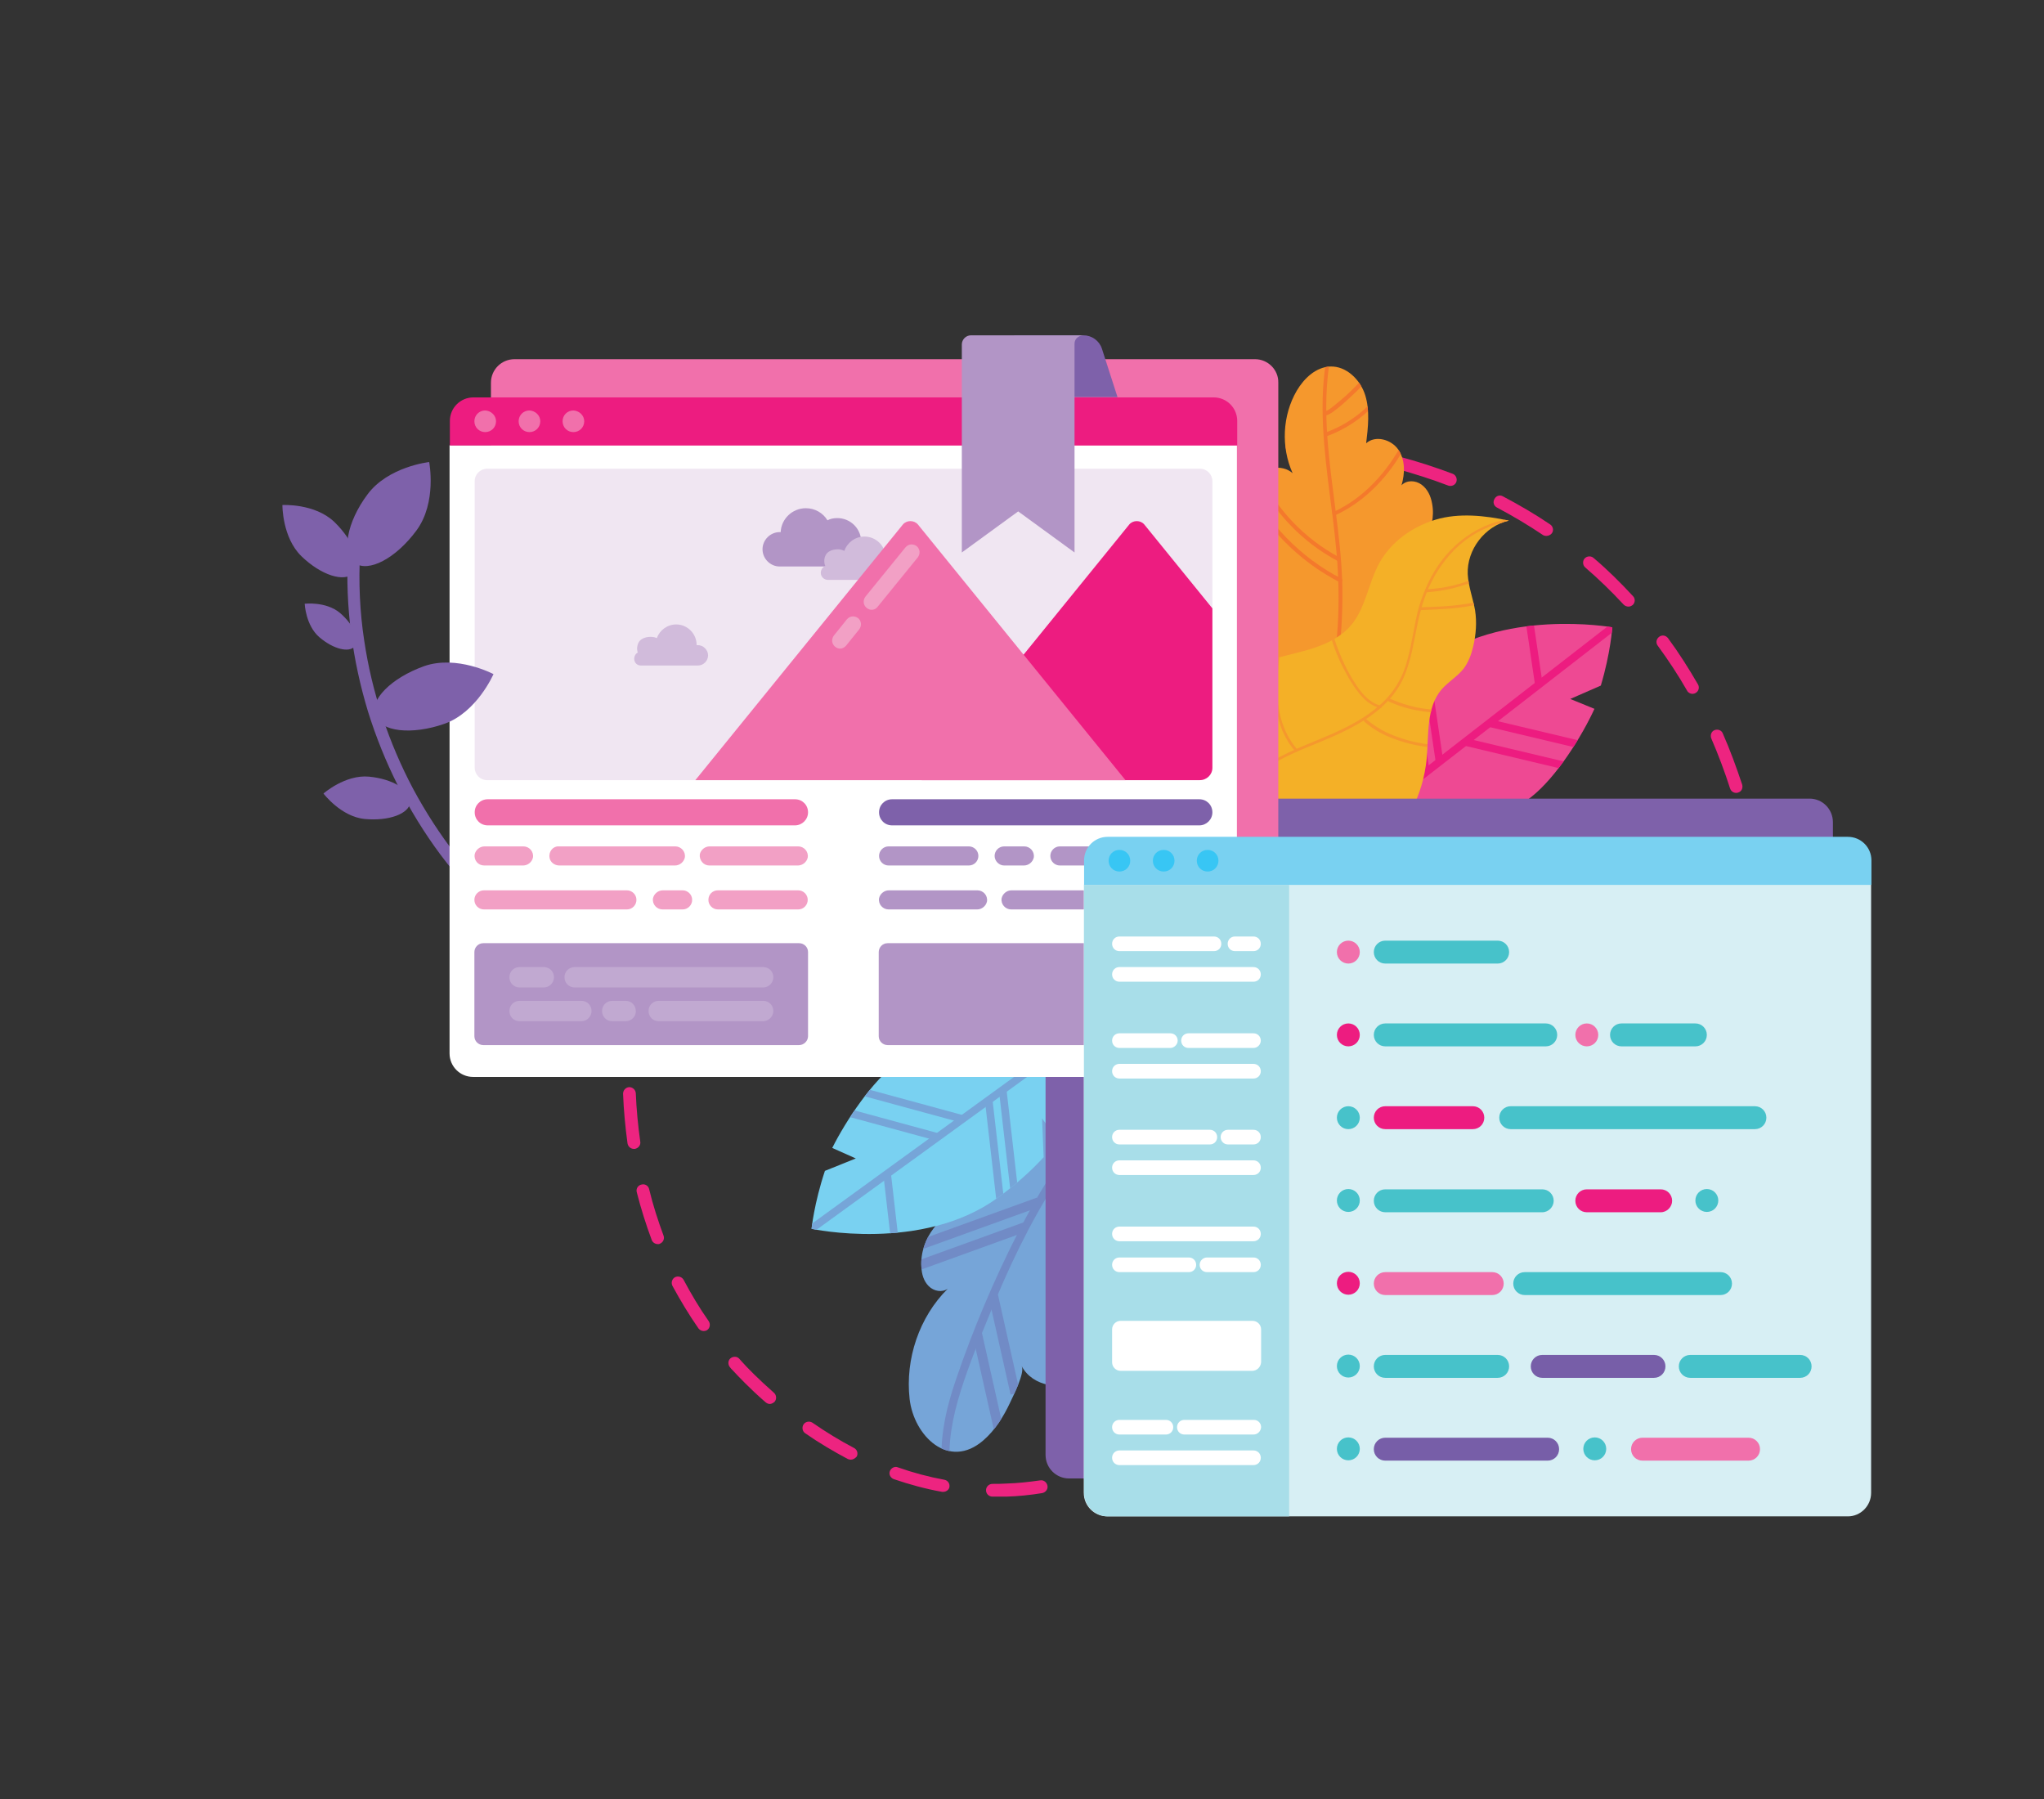 <svg version="1.0" xmlns="http://www.w3.org/2000/svg" xmlns:xlink="http://www.w3.org/1999/xlink" viewBox="0 0 642 565" xml:space="preserve"><rect x="0" y="0" width="642" height="565" fill="#333333" stroke="none"/><defs><path id="u" d="M359.4 364.5c4 6.3 7.9 12.7 10.3 19.8 2.3 7.1 2.8 15.1-.1 21.9-1.4 3.2-3.7 6.2-6.9 7.4-3.4 1.2-7.4.2-10.3-2-2.9-2.2-4.9-5.4-6.5-8.6.3 5.7 0 11.5-1 17.2-.8 4.5-2.2 9.1-5.6 12.2-5.4 4.8-15.1 3-18.4-3.4 1.1 2.1-2.7 9.4-3.6 11.4-2 4.3-4.7 8.7-8.4 11.9-10.9 9.5-21.9-1.4-23.2-13-1.4-12.5 3-25.7 12-34.6-1.8 1.3-4.4.8-6-.8-1.6-1.6-2.2-3.8-2.3-6-.6-8.8 6.1-17.5 14.8-19.2-7.2-1-11.3-9.4-10.4-16.6.9-7.7 6.3-14.7 13.6-17.5 7.2-2.8 15.9-1.4 21.8 3.7l30.2 16.2z"/></defs><use xlink:href="#u" overflow="visible" fill="#76A5D8"/><clipPath id="v"><use xlink:href="#u" overflow="visible"/></clipPath><g clip-path="url(#v)"><path fill="#718BC6" d="M298.4 461.5c-.8-8.3.8-16.5 3.3-24.5s5.7-15.9 8.9-23.7c5.9-14.6 12.7-29.1 21.3-42.4 4.6-7.2 9.9-13.8 16.2-19.6 1.2-1.1-.6-2.9-1.8-1.8-11.4 10.5-19.5 23.9-26.5 37.5-7.6 14.9-14.2 30.5-19.6 46.4-3.1 9-5.2 18.5-4.3 28 .2 1.7 2.7 1.7 2.5.1z"/></g><g clip-path="url(#v)"><path fill="#718BC6" d="m305.487 419.219 2.927-.657 6.718 29.958-2.928.656z"/></g><g clip-path="url(#v)"><path fill="#718BC6" d="m310.476 407.03 2.928-.656 6.936 30.932-2.928.657z"/></g><g clip-path="url(#v)"><path fill="#718BC6" d="m285.847 396.773 35.83-12.962 1.02 2.821-35.83 12.962z"/></g><g clip-path="url(#v)"><path fill="#718BC6" d="m286.501 390.273 39.12-14.148 1.021 2.821-39.12 14.148z"/></g><path fill="#7E61AA" d="M160 286.5c-12.3-11-22.4-24.2-30.2-38.7-7.7-14.5-13-30.4-15.4-46.6-1.4-9.1-1.8-18.4-1.3-27.6.1-2.4-3.6-2.4-3.8 0-.9 16.8 1.4 33.8 6.3 49.9 5 16 12.6 31.2 22.6 44.7 5.7 7.6 12 14.7 19.1 21 1.9 1.5 4.5-1.1 2.7-2.7z"/><path fill="#7E61AA" d="M130.8 166.6c-6.5 8.8-15.1 13.3-19.4 10.2-4.2-3.1-2.5-12.8 4-21.5 6.5-8.8 19.4-10.2 19.4-10.2s2.5 12.7-4 21.5z"/><path fill="#7E61AA" d="M105 163.9c6.1 5.9 8.8 13.1 6 16.1-2.9 3-10.2.6-16.3-5.3-6.1-5.9-6-16.1-6-16.1s10.1-.6 16.3 5.3zM106.8 192.5c4.3 3.7 6.4 8.4 4.6 10.5-1.8 2.1-6.8.8-11.1-2.9s-4.6-10.5-4.6-10.5 6.7-.8 11.1 2.9zM115.9 243.9c7.5.7 13.3 4.3 13 8-.4 3.7-6.8 6-14.3 5.3-7.5-.7-13-8-13-8s6.8-6 14.3-5.3z"/><path fill="#ED2480" d="M197.9 329.9h-.1c-1.1-.1-1.9-1-1.9-2.1.2-2.8.4-5.5.8-8.1.1-1.1 1.1-1.9 2.2-1.7 1.1.1 1.9 1.1 1.7 2.2-.3 2.5-.6 5.1-.7 7.8-.1 1.1-1 1.9-2 1.9zM312.7 470h-1c-1.1 0-2-.9-2-2s.9-2 2-2c1.4 0 2.9 0 4.3-.1 3.6-.1 7.2-.5 10.7-1 1.1-.2 2.1.6 2.3 1.7.2 1.1-.6 2.1-1.7 2.3-3.7.6-7.5 1-11.2 1.1h-3.4zm-16.4-1.5h-.4c-5.1-.9-10.2-2.3-15.2-4-1-.4-1.6-1.5-1.2-2.5.4-1 1.5-1.6 2.5-1.2 4.8 1.7 9.7 3 14.6 3.9 1.1.2 1.8 1.2 1.6 2.3-.1.8-1 1.5-1.9 1.5zm-29.1-10.1c-.3 0-.6-.1-.9-.2-4.5-2.4-9.1-5.1-13.4-8.1-.9-.6-1.1-1.9-.5-2.8.6-.9 1.9-1.1 2.8-.5 4.2 2.9 8.6 5.6 13 7.9 1 .5 1.4 1.7.9 2.7-.5.6-1.2 1-1.9 1zm-25.4-17.5c-.5 0-.9-.2-1.3-.5-5.2-4.5-8.7-8.3-10.4-10.1-.3-.3-.6-.6-.8-.9-.7-.8-.7-2.1.1-2.8.8-.7 2.1-.7 2.8.1.3.3.5.6.8.9 1.6 1.8 5.1 5.4 10.1 9.8.8.7.9 2 .2 2.8-.4.4-1 .7-1.5.7zM221 418c-.6 0-1.2-.3-1.6-.8-3-4.3-5.7-8.8-8.2-13.4-.5-1-.1-2.2.8-2.7 1-.5 2.2-.1 2.7.8 2.4 4.5 5 8.9 7.9 13 .6.9.4 2.2-.5 2.8-.3.2-.7.3-1.1.3zm-14.4-27.3c-.8 0-1.6-.5-1.9-1.3-1.8-4.8-3.4-9.9-4.7-15-.3-1.1.4-2.2 1.5-2.4 1.1-.3 2.2.4 2.4 1.5 1.2 5 2.8 9.9 4.5 14.5.4 1-.1 2.2-1.2 2.6-.1.1-.3.1-.6.1zm-7.5-29.9c-1 0-1.8-.7-2-1.7-.7-5.1-1.2-10.4-1.4-15.6 0-1.1.8-2 1.9-2.1 1.1 0 2 .8 2.1 1.9.2 5.1.7 10.2 1.4 15.2.2 1.1-.6 2.1-1.7 2.3h-.3zM342.1 465.2c-.8 0-1.6-.5-1.9-1.4-.3-1 .2-2.2 1.3-2.5 2.5-.8 4.9-1.7 7.3-2.7 1-.4 2.2.1 2.6 1.1.4 1-.1 2.2-1.1 2.6-2.5 1.1-5.1 2-7.6 2.9h-.6z"/><g><path fill="#ED2480" d="M380.8 142.8c-1 0-1.9-.8-2-1.8-.1-1.1.7-2.1 1.8-2.2 2.7-.3 5.3-.5 8.1-.7 1.1-.1 2 .8 2.1 1.9.1 1.1-.8 2-1.9 2.1-2.7.1-5.3.4-7.8.7h-.3zM545.3 249c-.8 0-1.6-.5-1.9-1.4-1.7-5.3-3.7-10.6-5.9-15.7-.4-1 0-2.2 1-2.6 1-.4 2.2 0 2.6 1 2.3 5.2 4.3 10.7 6.1 16.1.3 1.1-.2 2.2-1.3 2.5-.2.1-.4.1-.6.1zm-13.7-31.1c-.7 0-1.4-.4-1.7-1-2.8-4.9-5.9-9.6-9.2-14.1-.7-.9-.5-2.1.4-2.8.9-.7 2.1-.5 2.8.4 3.4 4.6 6.5 9.5 9.4 14.5.6 1 .2 2.2-.7 2.7-.3.2-.7.3-1 .3zm-20.1-27.4c-.5 0-1.1-.2-1.5-.6-3.8-4.1-7.8-8-12.1-11.7-.8-.7-.9-2-.2-2.8.7-.8 2-.9 2.8-.2 4.4 3.7 8.5 7.8 12.4 12 .8.8.7 2.1-.1 2.8-.4.3-.8.5-1.3.5zm-25.8-22.2c-.4 0-.8-.1-1.1-.3-4.6-3.1-9.5-6-14.4-8.6-1-.5-1.4-1.7-.8-2.7.5-1 1.7-1.4 2.7-.8 5.1 2.7 10.1 5.6 14.8 8.8.9.6 1.2 1.9.5 2.8-.4.5-1.1.8-1.7.8zm-30.1-15.7c-.2 0-.5 0-.7-.1-5.2-2-10.6-3.7-16-5.2-1.1-.3-1.7-1.4-1.4-2.4.3-1.1 1.4-1.7 2.4-1.4 5.6 1.5 11.1 3.3 16.4 5.3 1 .4 1.5 1.6 1.1 2.6-.3.7-1 1.2-1.8 1.2zm-32.9-8.7h-.3c-5.5-.9-11.1-1.4-16.7-1.7-1.1-.1-2-1-1.9-2.1.1-1.1 1-1.9 2.1-1.9 5.7.3 11.5.9 17.1 1.8 1.1.2 1.8 1.2 1.7 2.3-.2.9-1 1.6-2 1.6zM550.9 273.4c-1 0-1.8-.7-2-1.7-.4-2.6-.8-5.2-1.4-7.8-.2-1.1.5-2.1 1.6-2.4 1.1-.2 2.1.5 2.4 1.6.5 2.7 1 5.3 1.4 8 .2 1.1-.6 2.1-1.7 2.3h-.3z"/></g><g><defs><path id="w" d="m500.8 222.6-7.6-3.1 9.6-4.2c3.1-10.3 3.6-18.3 3.6-18.3s-34.9-6.3-58 11.6c-5.4 4.2-10.1 8.7-14.1 13.3l.9 12.2-5.3-6.8c-9.9 13.4-13.2 26.9-7.1 34.7 8.9 11.5 34.9 6.3 58-11.6 8.2-6.4 16.2-19.5 20-27.8z"/></defs><use xlink:href="#w" overflow="visible" fill="#EE4993"/><clipPath id="x"><use xlink:href="#w" overflow="visible"/></clipPath><g clip-path="url(#x)"><path fill="#ED1C80" d="m422.185 260.948 87.137-67.636 1.472 1.896-87.137 67.636z"/></g><g clip-path="url(#x)"><path fill="#ED1C80" d="m467.436 228.234.556-2.335 34.635 8.238-.555 2.335z"/></g><g clip-path="url(#x)"><path fill="#ED1C80" d="m459.916 234.163.556-2.335 34.635 8.238-.556 2.335z"/></g><g clip-path="url(#x)"><path fill="#ED1C80" d="m429.417 257.838.555-2.334 34.636 8.237-.556 2.335z"/></g><g clip-path="url(#x)"><path fill="#ED1C80" d="m441.612 208.561 2.375-.35 5.04 34.13-2.374.351z"/></g><g clip-path="url(#x)"><path fill="#ED1C80" d="m445.916 205.258 2.374-.35 5.04 34.13-2.374.351z"/></g><g clip-path="url(#x)"><path fill="#ED1C80" d="m477.115 181.053 2.374-.35 5.04 34.13-2.373.35z"/></g></g><g><defs><path id="y" d="m261.4 360.5 7.4 3.3-9.7 3.9c-3.4 10.2-4.2 18.2-4.2 18.2s34.7 7.5 58.4-9.7c5.5-4 10.4-8.3 14.5-12.8l-.5-12.2 5 7c10.3-13.1 14-26.4 8.2-34.4-8.6-11.8-34.7-7.5-58.4 9.7-8.2 5.9-16.6 18.8-20.7 27z"/></defs><use xlink:href="#y" overflow="visible" fill="#79D1F1"/><clipPath id="z"><use xlink:href="#y" overflow="visible"/></clipPath><g clip-path="url(#z)"><path fill="#76A5D8" d="m250.609 387.48 89.265-64.79 1.41 1.942-89.266 64.79z"/></g><g clip-path="url(#z)"><path fill="#76A5D8" d="m259.93 348.904.63-2.316 34.35 9.349-.63 2.315z"/></g><g clip-path="url(#z)"><path fill="#76A5D8" d="m267.708 343.235.63-2.315 34.351 9.348-.63 2.316z"/></g><g clip-path="url(#z)"><path fill="#76A5D8" d="m298.947 320.61.63-2.317 34.351 9.349-.63 2.316z"/></g><g clip-path="url(#z)"><path fill="#76A5D8" d="m313.752 342.462 2.384-.274 3.937 34.276-2.385.274z"/></g><g clip-path="url(#z)"><path fill="#76A5D8" d="m309.353 345.664 2.384-.274 3.936 34.276-2.384.274z"/></g><g clip-path="url(#z)"><path fill="#76A5D8" d="m277.443 368.76 2.385-.274 3.936 34.276-2.384.274z"/></g></g><g><defs><path id="A" d="M437.8 177.5c8-2.3 13.6-11.2 12-19.4-.4-2.3-1.4-4.5-3.3-5.9-1.9-1.4-4.7-1.5-6.3.2 1.1-3.7 1.2-8-1-11.2-2.2-3.2-7.2-4.6-10.1-2 .6-5 1.2-10.3-.3-15.1-1.5-4.8-5.9-9.2-11-9-4.5.2-8.2 3.7-10.5 7.6-4.5 7.7-5 17.7-1.3 25.9-3.4-3-9.1-1.8-11.9 1.6-2.8 3.5-3.2 8.5-2 12.8 1.2 4.3 3.8 8.1 6.3 11.8-4-1.4-8.4 2.5-8.9 6.8-.5 4.2 1.7 8.3 4.3 11.7l4 31.5 35.8-18.6 4.2-28.7z"/></defs><use xlink:href="#A" overflow="visible" fill="#F5982D"/><clipPath id="B"><use xlink:href="#A" overflow="visible"/></clipPath><g clip-path="url(#B)"><path fill="#F4792C" d="M416.9 111.1c-2.9 15-1 30.3.9 45.3 1 7.6 2 15.3 2.4 23 .4 7.6.3 15.3-.5 22.8-.9 8.6-2.5 17.2-4.9 25.5-.2.8 1 1.1 1.2.3 4.1-14.6 6-29.8 5.6-44.9-.5-15.4-3.6-30.5-4.7-45.9-.6-8.6-.5-17.3 1.1-25.9.2-.7-1-1-1.1-.2z"/></g><g clip-path="url(#B)"><path fill="#F4792C" d="M416.4 130.5c1.4-.4 2.4-1.2 3.5-2.1 1.2-.9 2.3-1.9 3.4-2.9 2.2-2 4.4-4.1 6.3-6.4.5-.6-.4-1.5-.9-.9-1.9 2.1-3.9 4.2-6 6.1-1 .9-2.1 1.8-3.2 2.7-1.1.9-2.2 1.9-3.6 2.3-.6.2-.3 1.4.5 1.2z"/></g><g clip-path="url(#B)"><path fill="#F4792C" d="M416.7 137c7.4-2.7 13.7-7.5 18.3-13.9.5-.7-.6-1.3-1.1-.6-4.3 6.1-10.5 10.8-17.5 13.3-.8.3-.4 1.5.3 1.2z"/></g><g clip-path="url(#B)"><path fill="#F4792C" d="M419.4 161.8c9.8-4.5 17.3-12.8 22.3-22.2.4-.7-.7-1.3-1.1-.6-4.9 9.2-12.2 17.4-21.8 21.8-.7.3-.1 1.4.6 1z"/></g><g clip-path="url(#B)"><path fill="#F4792C" d="M394.4 149.1c5.4 11.5 14.5 21.1 25.8 27.1.7.4 1.3-.7.6-1.1-11.1-5.9-20-15.3-25.3-26.6-.4-.8-1.4-.1-1.1.6z"/></g><g clip-path="url(#B)"><path fill="#F4792C" d="M390.8 152.1c6.3 13.1 16.9 24 29.9 30.7.7.4 1.3-.7.6-1.1-12.8-6.6-23.2-17.3-29.4-30.2-.4-.8-1.5-.2-1.1.6z"/></g></g><g><defs><path id="C" d="M378.3 237.1c-1.4-10.6 4.2-21.9 13.6-27 5.2-2.9 11.2-3.9 17-5.5 5.8-1.5 11.7-3.8 15.5-8.3 4.6-5.5 5.4-13.3 8.9-19.6 3.7-6.6 10.3-11.3 17.6-13.5 7.3-2.2 15.6-1.3 23 .3-7.5 1.7-13.2 9.1-12.9 16.8.2 3.8 1.6 7.5 2.3 11.3.6 3.8.3 7.7-.6 11.5-.6 2.5-1.5 4.9-3 6.9-2 2.5-4.8 4.1-6.9 6.5-4.9 5.7-4 14.2-4.7 21.8-1.1 11.4-6.7 22.4-15.5 29.7s-20.6 11-32 9.7l-22.3-40.6z"/></defs><use xlink:href="#C" overflow="visible" fill="#F4B027"/><clipPath id="D"><use xlink:href="#C" overflow="visible"/></clipPath><g clip-path="url(#D)"><path fill="#F5982D" d="M482.7 163.1c-11.4-2-22.8 3.7-29.7 12.7-3.4 4.4-5.7 9.5-7.3 14.7-1.5 5.4-2.1 11.1-3.6 16.5-.7 2.7-1.7 5.4-3.2 7.8-1.5 2.5-3.4 4.8-5.6 6.7-4.4 3.9-9.6 6.6-15 9-6.1 2.7-12.4 4.9-18.2 8.2-5.5 3.1-10.3 7.4-14.3 12.3-7 8.7-11.6 19.3-13 30.4-.2 1.4-.3 2.8-.4 4.2 0 .5.8.7.8.1.7-11.1 4.5-22 10.9-31.1 3.5-5 7.9-9.6 13-13 5.5-3.8 11.7-6.2 17.8-8.7 10.3-4.3 21.4-9.6 26.1-20.4 2.2-5.1 3-10.6 4.1-15.9 1.1-5.5 2.7-10.8 5.5-15.7 2.8-4.9 6.6-9.3 11.3-12.4 4.8-3.2 10.5-5.1 16.3-5 1.5 0 2.9.1 4.3.4.6.1.8-.7.2-.8z"/><path fill="#F5982D" d="M448.1 186c2.8-.2 5.6-.6 8.4-1.3 2.7-.7 5.4-1.6 8-2.7 1.5-.7 2.9-1.4 4.3-2.2.2-.1.2-.4.1-.6-.1-.2-.4-.2-.6-.1-2.4 1.4-4.9 2.5-7.6 3.5-2.6.9-5.3 1.6-8 2-1.6.2-3.1.4-4.7.5-.5.1-.4 1 .1.9zM446.3 191.6c3.1-.1 6.3-.3 9.4-.5 3.1-.3 6.2-.7 9.3-1.5 1.7-.4 3.4-.9 5-1.5.5-.2.2-1-.3-.8-2.9 1.1-5.9 1.8-8.9 2.3-3.1.5-6.2.8-9.3.9-1.8.1-3.5.2-5.3.2-.6.1-.5.9.1.9zM436.2 220.3c3.1 1.4 6.3 2.4 9.6 2.9 3.3.6 6.7.8 10.1.5 1.9-.1 3.8-.4 5.6-.8.2 0 .4-.2.4-.5 0-.2-.2-.4-.5-.4-3.2.7-6.6 1-9.9.9-3.3-.1-6.6-.6-9.8-1.6-1.8-.5-3.5-1.2-5.2-1.9-.5-.1-.8.7-.3.9zM428.5 226.6c2.7 2.4 5.9 4.2 9.3 5.4 3.6 1.4 7.4 2.2 11.2 2.7 2.2.3 4.4.5 6.7.7.2 0 .4-.1.5-.3 0-.2-.1-.5-.3-.5-3.9-.3-7.8-.8-11.6-1.6-3.5-.8-7-2-10.2-3.7-1.7-1-3.4-2.1-4.9-3.4-.5-.3-1.1.4-.7.7zM401.4 203c-.6 4.4-1.1 8.9-1 13.4.1 4.4.7 9 2.4 13.1 1 2.3 2.3 4.5 4 6.4.2.2.4.2.6.1.2-.1.2-.4.1-.6-2.9-3.3-4.7-7.3-5.6-11.6-.9-4.4-.9-8.9-.5-13.3.2-2.4.5-4.9.8-7.3.1-.6-.7-.8-.8-.2zM390.3 207.8c0 4.6.3 9.2 1.1 13.8.8 4.2 2 8.4 4 12.2 1.1 2 2.5 3.9 4.3 5.5.4.4.9-.3.5-.7-3.1-2.7-5-6.5-6.3-10.3-1.4-4.1-2.2-8.5-2.5-12.8-.2-2.6-.3-5.1-.3-7.7 0-.2-.2-.4-.5-.4-.2-.1-.3.1-.3.4zM417.3 197.5c1.1 4.3 2.6 8.4 4.6 12.3 1 1.9 2 3.7 3.2 5.5 1 1.5 2.1 2.9 3.3 4.1 1.4 1.4 3.1 2.4 5 3 .2.1.5-.1.5-.3 0-.2-.1-.4-.3-.5-3.3-.9-5.7-3.6-7.5-6.3-2.3-3.4-4.2-7.2-5.7-11.1-.9-2.2-1.6-4.6-2.2-6.9-.1-.2-.4-.3-.5-.2-.4-.1-.4.1-.4.4z"/></g></g><path fill="#7E61AA" d="M568.4 250.8H335.8c-4.1 0-7.4 3.3-7.4 7.4v198.7c0 4.1 3.3 7.4 7.4 7.4h232.5c4.1 0 7.4-3.3 7.4-7.4V258.2c0-4.1-3.3-7.4-7.3-7.4z"/><path fill="#F170AB" d="M394.2 112.8H161.6c-4.1 0-7.4 3.3-7.4 7.4v198.7c0 4.1 3.3 7.4 7.4 7.4h232.5c4.1 0 7.4-3.3 7.4-7.4V120.2c.1-4.1-3.3-7.4-7.3-7.4z"/><g><path fill="#FFF" d="M381.2 338.2H148.6c-4.1 0-7.4-3.3-7.4-7.4v-191h247.3v191c.1 4.1-3.3 7.4-7.3 7.4z"/><path fill="#ED1C80" d="M388.6 139.9H141.3v-7.7c0-4.1 3.3-7.4 7.4-7.4h232.5c4.1 0 7.4 3.3 7.4 7.4v7.7z"/><g fill="#F170AB"><path d="M155.8 132.3c0 1.9-1.5 3.4-3.4 3.4s-3.4-1.5-3.4-3.4 1.5-3.4 3.4-3.4c1.9.1 3.4 1.6 3.4 3.4zM169.7 132.3c0 1.9-1.5 3.4-3.4 3.4s-3.4-1.5-3.4-3.4 1.5-3.4 3.4-3.4c1.9.1 3.4 1.6 3.4 3.4zM183.5 132.3c0 1.9-1.5 3.4-3.4 3.4s-3.4-1.5-3.4-3.4 1.5-3.4 3.4-3.4c1.9.1 3.4 1.6 3.4 3.4z"/></g><defs><path id="E" d="M376.8 245H153c-2.2 0-3.9-1.8-3.9-3.9v-90c0-2.2 1.8-3.9 3.9-3.9h223.9c2.2 0 3.9 1.8 3.9 3.9v90c0 2.2-1.8 3.9-4 3.9z"/></defs><use xlink:href="#E" overflow="visible" fill="#F0E6F2"/><clipPath id="F"><use xlink:href="#E" overflow="visible"/></clipPath><g clip-path="url(#F)"><path fill="#B295C6" d="M270.5 170.2c0-4.2-3.4-7.5-7.5-7.5-1.1 0-2.2.2-3.1.7-1.4-2.3-3.9-3.8-6.8-3.8-4.2 0-7.7 3.3-7.9 7.5h-.3c-2.9 0-5.4 2.4-5.4 5.4 0 2.9 2.4 5.4 5.4 5.4h19.3c2-.2 6.3-1 6.3-7.7z"/><path fill="#D1BBDB" d="M201.8 204.8c-1.7-.4-2.6.9-2.6 2.1 0 1.2.9 2.1 2.1 2.1h17.9c1.8 0 3.2-1.5 3.2-3.2s-1.5-3.2-3.2-3.2h-.4v-.1c0-3.5-2.9-6.4-6.4-6.4-2.8 0-5.2 1.8-6.1 4.3-.6-.3-1.3-.4-2-.4-.9 0-1.9.2-2.7.7-1 .6-1.4 1.7-1.5 2.8 0 .6.1 1.3.4 1.8l1.3-.5zM260.5 177.7c-1.7-.4-2.7 1-2.7 2.2 0 1.2 1 2.2 2.2 2.2H278.6c1.9 0 3.4-1.5 3.4-3.4s-1.5-3.4-3.4-3.4h-.4v-.1c0-3.7-3-6.7-6.7-6.7-2.9 0-5.4 1.9-6.3 4.5-.6-.3-1.3-.5-2-.5-1 0-2 .2-2.8.7-1 .6-1.5 1.8-1.5 2.9 0 .7.1 1.4.5 1.9l1.1-.3z"/></g><g clip-path="url(#F)"><path fill="#ED1C80" d="M354.7 164.7 289.5 245h135.1l-65.2-80.3c-1.2-1.4-3.5-1.4-4.7 0z"/><path fill="#F170AB" d="M283.6 164.7 218.4 245h135.1l-65.2-80.3c-1.2-1.4-3.5-1.4-4.7 0z"/></g><g><path fill="#F2A0C5" d="M152.1 271.8h12.2c1.5 0 2.8-1.1 3.1-2.5.3-1.9-1.2-3.5-3-3.5h-12.2c-1.5 0-2.8 1.1-3.1 2.5-.3 1.9 1.1 3.5 3 3.5zM222.8 271.8h27.8c1.5 0 2.8-1.1 3.1-2.5.3-1.9-1.2-3.5-3-3.5h-27.8c-1.5 0-2.8 1.1-3.1 2.5-.2 1.9 1.2 3.5 3 3.5zM172.6 269.3c.2 1.5 1.6 2.5 3.1 2.5H212c1.5 0 2.8-1.1 3.1-2.5.3-1.9-1.2-3.5-3-3.5h-36.6c-1.8-.1-3.2 1.6-2.9 3.5zM214.4 279.6h-6.2c-1.5 0-2.8 1.1-3.1 2.5-.3 1.9 1.2 3.5 3 3.5h6.3c1.7 0 3-1.4 3-3 0-1.7-1.4-3-3-3zM149 282.6c0 1.7 1.4 3 3 3h44.9c1.7 0 3-1.4 3-3 0-1.7-1.4-3-3-3H152c-1.6 0-3 1.3-3 3zM222.5 282.6c0 1.7 1.4 3 3 3h25.2c1.7 0 3-1.4 3-3 0-1.7-1.4-3-3-3h-25.2c-1.7 0-3 1.3-3 3z"/><path fill="#F170AB" d="M249.7 259.2h-96.5c-2.3 0-4.1-1.8-4.1-4.1s1.8-4.1 4.1-4.1h96.5c2.3 0 4.1 1.8 4.1 4.1s-1.9 4.1-4.1 4.1z"/><g><path fill="#B295C6" d="M377.8 279.6h-12.2c-1.5 0-2.8 1.1-3.1 2.5-.3 1.9 1.2 3.5 3 3.5h12.2c1.5 0 2.8-1.1 3.1-2.5.2-1.9-1.2-3.5-3-3.5zM307 279.6h-27.8c-1.5 0-2.8 1.1-3.1 2.5-.3 1.9 1.2 3.5 3 3.5h27.8c1.5 0 2.8-1.1 3.1-2.5.3-1.9-1.2-3.5-3-3.5zM357.2 282.1c-.2-1.5-1.6-2.5-3.1-2.5h-36.4c-1.5 0-2.8 1.1-3.1 2.5-.3 1.9 1.2 3.5 3 3.5h36.6c1.9 0 3.3-1.6 3-3.5zM315.4 271.8h6.2c1.5 0 2.8-1.1 3.1-2.5.3-1.9-1.2-3.5-3-3.5h-6.3c-1.7 0-3 1.4-3 3s1.4 3 3 3zM380.8 268.8c0-1.7-1.4-3-3-3h-44.9c-1.7 0-3 1.4-3 3 0 1.7 1.4 3 3 3h44.9c1.6 0 3-1.4 3-3zM307.3 268.8c0-1.7-1.4-3-3-3h-25.2c-1.7 0-3 1.4-3 3 0 1.7 1.4 3 3 3h25.2c1.7 0 3-1.4 3-3z"/><path fill="#7E61AA" d="M376.7 259.2h-96.5c-2.3 0-4.1-1.8-4.1-4.1s1.8-4.1 4.1-4.1h96.5c2.3 0 4.1 1.8 4.1 4.1s-1.9 4.1-4.1 4.1z"/></g></g><g><path fill="#7E61AA" d="M318.5 105.3h21.8c2.6 0 5 1.7 5.8 4.2l4.9 15.2h-21.7l-10.8-19.4z"/><path fill="#B295C6" d="m302.1 173.5 17.7-12.9 17.7 12.9v-65.2c0-.2-.1-1.2.6-2 .9-1 2.2-1 2.3-1H305c-1.6 0-2.9 1.3-2.9 2.9v65.3z"/></g><g><path fill="#F2A0C5" d="M263.9 203.7c-.6 0-1.1-.2-1.6-.6-1.1-.9-1.2-2.4-.4-3.5l4.1-5.1c.9-1.1 2.4-1.2 3.5-.4 1.1.9 1.2 2.4.4 3.5l-4.1 5.1c-.5.6-1.2 1-1.9 1zM273.8 191.5c-.6 0-1.1-.2-1.6-.6-1.1-.9-1.2-2.4-.4-3.5l12.6-15.5c.9-1.1 2.4-1.2 3.5-.4 1.1.9 1.2 2.4.4 3.5l-12.6 15.5c-.5.7-1.2 1-1.9 1z"/></g><path fill="#B295C6" d="M251 328.2h-99.2c-1.5 0-2.8-1.2-2.8-2.8V299c0-1.5 1.2-2.8 2.8-2.8H251c1.5 0 2.8 1.2 2.8 2.8v26.4c0 1.5-1.3 2.8-2.8 2.8zM378 328.2h-99.2c-1.5 0-2.8-1.2-2.8-2.8V299c0-1.5 1.2-2.8 2.8-2.8H378c1.5 0 2.8 1.2 2.8 2.8v26.4c0 1.5-1.3 2.8-2.8 2.8z"/><g fill="#C1A9D1"><path d="M170.8 310.1h-7.6c-1.8 0-3.2-1.4-3.2-3.2 0-1.8 1.4-3.2 3.2-3.2h7.6c1.8 0 3.2 1.4 3.2 3.2 0 1.8-1.5 3.2-3.2 3.2zM239.7 310.1h-59.2c-1.8 0-3.2-1.4-3.2-3.2 0-1.8 1.4-3.2 3.2-3.2h59.2c1.8 0 3.2 1.4 3.2 3.2 0 1.8-1.5 3.2-3.2 3.2zM182.6 320.7h-19.4c-1.8 0-3.2-1.4-3.2-3.2 0-1.8 1.4-3.2 3.2-3.2h19.4c1.8 0 3.2 1.4 3.2 3.2 0 1.7-1.4 3.2-3.2 3.2zM239.7 320.7h-32.8c-1.8 0-3.2-1.4-3.2-3.2 0-1.8 1.4-3.2 3.2-3.2h32.8c1.8 0 3.2 1.4 3.2 3.2 0 1.7-1.5 3.2-3.2 3.2zM196.5 320.7h-4.2c-1.8 0-3.2-1.4-3.2-3.2 0-1.8 1.4-3.2 3.2-3.2h4.2c1.8 0 3.2 1.4 3.2 3.2.1 1.7-1.4 3.2-3.2 3.2z"/></g></g><g><path fill="#D7EFF4" d="M580.4 476.2H347.8c-4.1 0-7.4-3.3-7.4-7.4v-191h247.3v191c0 4.1-3.3 7.4-7.3 7.4z"/><path fill="#79D1F1" d="M587.7 277.9H340.5v-7.7c0-4.1 3.3-7.4 7.4-7.4h232.5c4.1 0 7.4 3.3 7.4 7.4v7.7z"/><g fill="#38C6F4"><path d="M355 270.3c0 1.9-1.5 3.4-3.4 3.4s-3.4-1.5-3.4-3.4 1.5-3.4 3.4-3.4 3.4 1.5 3.4 3.4zM368.9 270.3c0 1.9-1.5 3.4-3.4 3.4s-3.4-1.5-3.4-3.4 1.5-3.4 3.4-3.4 3.4 1.5 3.4 3.4zM382.7 270.3c0 1.9-1.5 3.4-3.4 3.4s-3.4-1.5-3.4-3.4 1.5-3.4 3.4-3.4 3.4 1.5 3.4 3.4z"/></g><path fill="#A8DEE9" d="M404.9 476.2H348c-4.1 0-7.5-3.4-7.5-7.5V277.9h64.4v198.3z"/></g><g><path fill="#FFF" d="M381.3 298.7h-29.7c-1.3 0-2.3-1-2.3-2.3 0-1.3 1-2.3 2.3-2.3h29.7c1.3 0 2.3 1 2.3 2.3 0 1.3-1 2.3-2.3 2.3zM393.7 298.7h-5.8c-1.3 0-2.3-1-2.3-2.3 0-1.3 1-2.3 2.3-2.3h5.8c1.3 0 2.3 1 2.3 2.3 0 1.3-1 2.3-2.3 2.3zM393.7 308.3h-42.1c-1.3 0-2.3-1-2.3-2.3 0-1.3 1-2.3 2.3-2.3h42.1c1.3 0 2.3 1 2.3 2.3 0 1.3-1 2.3-2.3 2.3zM367.6 329.1h-16c-1.3 0-2.3-1-2.3-2.3 0-1.3 1-2.3 2.3-2.3h16c1.3 0 2.3 1 2.3 2.3 0 1.2-1.1 2.3-2.3 2.3zM393.7 329.1h-20.4c-1.3 0-2.3-1-2.3-2.3 0-1.3 1-2.3 2.3-2.3h20.4c1.3 0 2.3 1 2.3 2.3 0 1.2-1 2.3-2.3 2.3zM393.7 338.7h-42.1c-1.3 0-2.3-1-2.3-2.3s1-2.3 2.3-2.3h42.1c1.3 0 2.3 1 2.3 2.3s-1 2.3-2.3 2.3z"/><g><path fill="#FFF" d="M380 359.4h-28.4c-1.3 0-2.3-1-2.3-2.3 0-1.3 1-2.3 2.3-2.3H380c1.3 0 2.3 1 2.3 2.3 0 1.3-1 2.3-2.3 2.3zM393.7 359.4h-8c-1.3 0-2.3-1-2.3-2.3 0-1.3 1-2.3 2.3-2.3h8c1.3 0 2.3 1 2.3 2.3 0 1.3-1 2.3-2.3 2.3zM393.7 369h-42.1c-1.3 0-2.3-1-2.3-2.3 0-1.3 1-2.3 2.3-2.3h42.1c1.3 0 2.3 1 2.3 2.3 0 1.3-1 2.3-2.3 2.3z"/></g><g><path fill="#FFF" d="M379.1 394.9h14.6c1.3 0 2.3 1 2.3 2.3 0 1.3-1 2.3-2.3 2.3h-14.6c-1.3 0-2.3-1-2.3-2.3 0-1.3 1.1-2.3 2.3-2.3zM351.6 394.9h21.8c1.3 0 2.3 1 2.3 2.3 0 1.3-1 2.3-2.3 2.3h-21.8c-1.3 0-2.3-1-2.3-2.3 0-1.3 1-2.3 2.3-2.3zM351.6 385.2h42.1c1.3 0 2.3 1 2.3 2.3s-1 2.3-2.3 2.3h-42.1c-1.3 0-2.3-1-2.3-2.3s1-2.3 2.3-2.3z"/></g><g><path fill="#FFF" d="M366.2 450.5h-14.6c-1.3 0-2.3-1-2.3-2.3 0-1.3 1-2.3 2.3-2.3h14.6c1.3 0 2.3 1 2.3 2.3 0 1.3-1 2.3-2.3 2.3zM393.7 450.5H372c-1.3 0-2.3-1-2.3-2.3 0-1.3 1-2.3 2.3-2.3h21.8c1.3 0 2.3 1 2.3 2.3-.1 1.3-1.1 2.3-2.4 2.3zM393.7 460.1h-42.1c-1.3 0-2.3-1-2.3-2.3s1-2.3 2.3-2.3h42.1c1.3 0 2.3 1 2.3 2.3s-1 2.3-2.3 2.3z"/></g><path fill="#FFF" d="M393.3 430.5H352c-1.5 0-2.7-1.2-2.7-2.7v-10.3c0-1.5 1.2-2.7 2.7-2.7h41.4c1.5 0 2.7 1.2 2.7 2.7v10.3c-.1 1.5-1.3 2.7-2.8 2.7z"/></g><g><path fill="#47C2CA" d="M470.4 302.6h-35.3c-2 0-3.6-1.6-3.6-3.6s1.6-3.6 3.6-3.6h35.3c2 0 3.6 1.6 3.6 3.6s-1.6 3.6-3.6 3.6z"/><path fill="#ED1C80" d="M462.6 354.6h-27.5c-2 0-3.6-1.6-3.6-3.6s1.6-3.6 3.6-3.6h27.5c2 0 3.6 1.6 3.6 3.6s-1.6 3.6-3.6 3.6z"/><path fill="#47C2CA" d="M551.2 354.6h-76.7c-2 0-3.6-1.6-3.6-3.6s1.6-3.6 3.6-3.6h76.7c2 0 3.6 1.6 3.6 3.6s-1.6 3.6-3.6 3.6z"/><path fill="#F170AB" d="M468.7 406.7h-33.6c-2 0-3.6-1.6-3.6-3.6s1.6-3.6 3.6-3.6h33.6c2 0 3.6 1.6 3.6 3.6s-1.6 3.6-3.6 3.6z"/><path fill="#47C2CA" d="M540.4 406.7h-61.5c-2 0-3.6-1.6-3.6-3.6s1.6-3.6 3.6-3.6h61.5c2 0 3.6 1.6 3.6 3.6s-1.6 3.6-3.6 3.6zM485.5 328.6h-50.4c-2 0-3.6-1.6-3.6-3.6s1.6-3.6 3.6-3.6h50.4c2 0 3.6 1.6 3.6 3.6s-1.6 3.6-3.6 3.6zM532.5 328.6h-23.2c-2 0-3.6-1.6-3.6-3.6s1.6-3.6 3.6-3.6h23.2c2 0 3.6 1.6 3.6 3.6s-1.6 3.6-3.6 3.6zM470.4 432.7h-35.3c-2 0-3.6-1.6-3.6-3.6s1.6-3.6 3.6-3.6h35.3c2 0 3.6 1.6 3.6 3.6s-1.6 3.6-3.6 3.6z"/><path fill="#775EA8" d="M519.5 432.7h-35.1c-2 0-3.6-1.6-3.6-3.6s1.6-3.6 3.6-3.6h35.1c2 0 3.6 1.6 3.6 3.6s-1.6 3.6-3.6 3.6z"/><path fill="#47C2CA" d="M565.4 432.7h-34.5c-2 0-3.6-1.6-3.6-3.6s1.6-3.6 3.6-3.6h34.5c2 0 3.6 1.6 3.6 3.6s-1.6 3.6-3.6 3.6z"/><path fill="#775EA8" d="M486.1 458.7h-51c-2 0-3.6-1.6-3.6-3.6s1.6-3.6 3.6-3.6h51c2 0 3.6 1.6 3.6 3.6s-1.6 3.6-3.6 3.6z"/><path fill="#F170AB" d="M549.2 458.7h-33.3c-2 0-3.6-1.6-3.6-3.6s1.6-3.6 3.6-3.6h33.3c2 0 3.6 1.6 3.6 3.6s-1.6 3.6-3.6 3.6z"/><g><path fill="#47C2CA" d="M484.4 380.7h-49.3c-2 0-3.6-1.6-3.6-3.6s1.6-3.6 3.6-3.6h49.3c2 0 3.6 1.6 3.6 3.6 0 1.9-1.6 3.6-3.6 3.6z"/><path fill="#ED1C80" d="M521.6 380.7h-23.2c-2 0-3.6-1.6-3.6-3.6s1.6-3.6 3.6-3.6h23.2c2 0 3.6 1.6 3.6 3.6 0 1.9-1.6 3.6-3.6 3.6z"/></g><circle fill="#F170AB" cx="423.5" cy="299" r="3.6"/><circle fill="#ED1C80" cx="423.5" cy="325" r="3.6"/><circle fill="#F170AB" cx="498.4" cy="325" r="3.6"/><circle fill="#47C2CA" cx="423.5" cy="351" r="3.6"/><circle fill="#47C2CA" cx="423.5" cy="377" r="3.6"/><circle fill="#47C2CA" cx="536.1" cy="377" r="3.6"/><circle fill="#ED1C80" cx="423.5" cy="403" r="3.6"/><circle fill="#47C2CA" cx="423.5" cy="429" r="3.6"/><circle fill="#47C2CA" cx="423.5" cy="455" r="3.6"/><circle fill="#47C2CA" cx="500.9" cy="455" r="3.6"/></g><path fill="#7E61AA" d="M139.6 227.3c-10.3 3.6-20 2.5-21.8-2.5-1.8-5 5.1-11.9 15.4-15.6 10.3-3.6 21.8 2.5 21.8 2.5s-5.2 12-15.4 15.6z"/></svg>